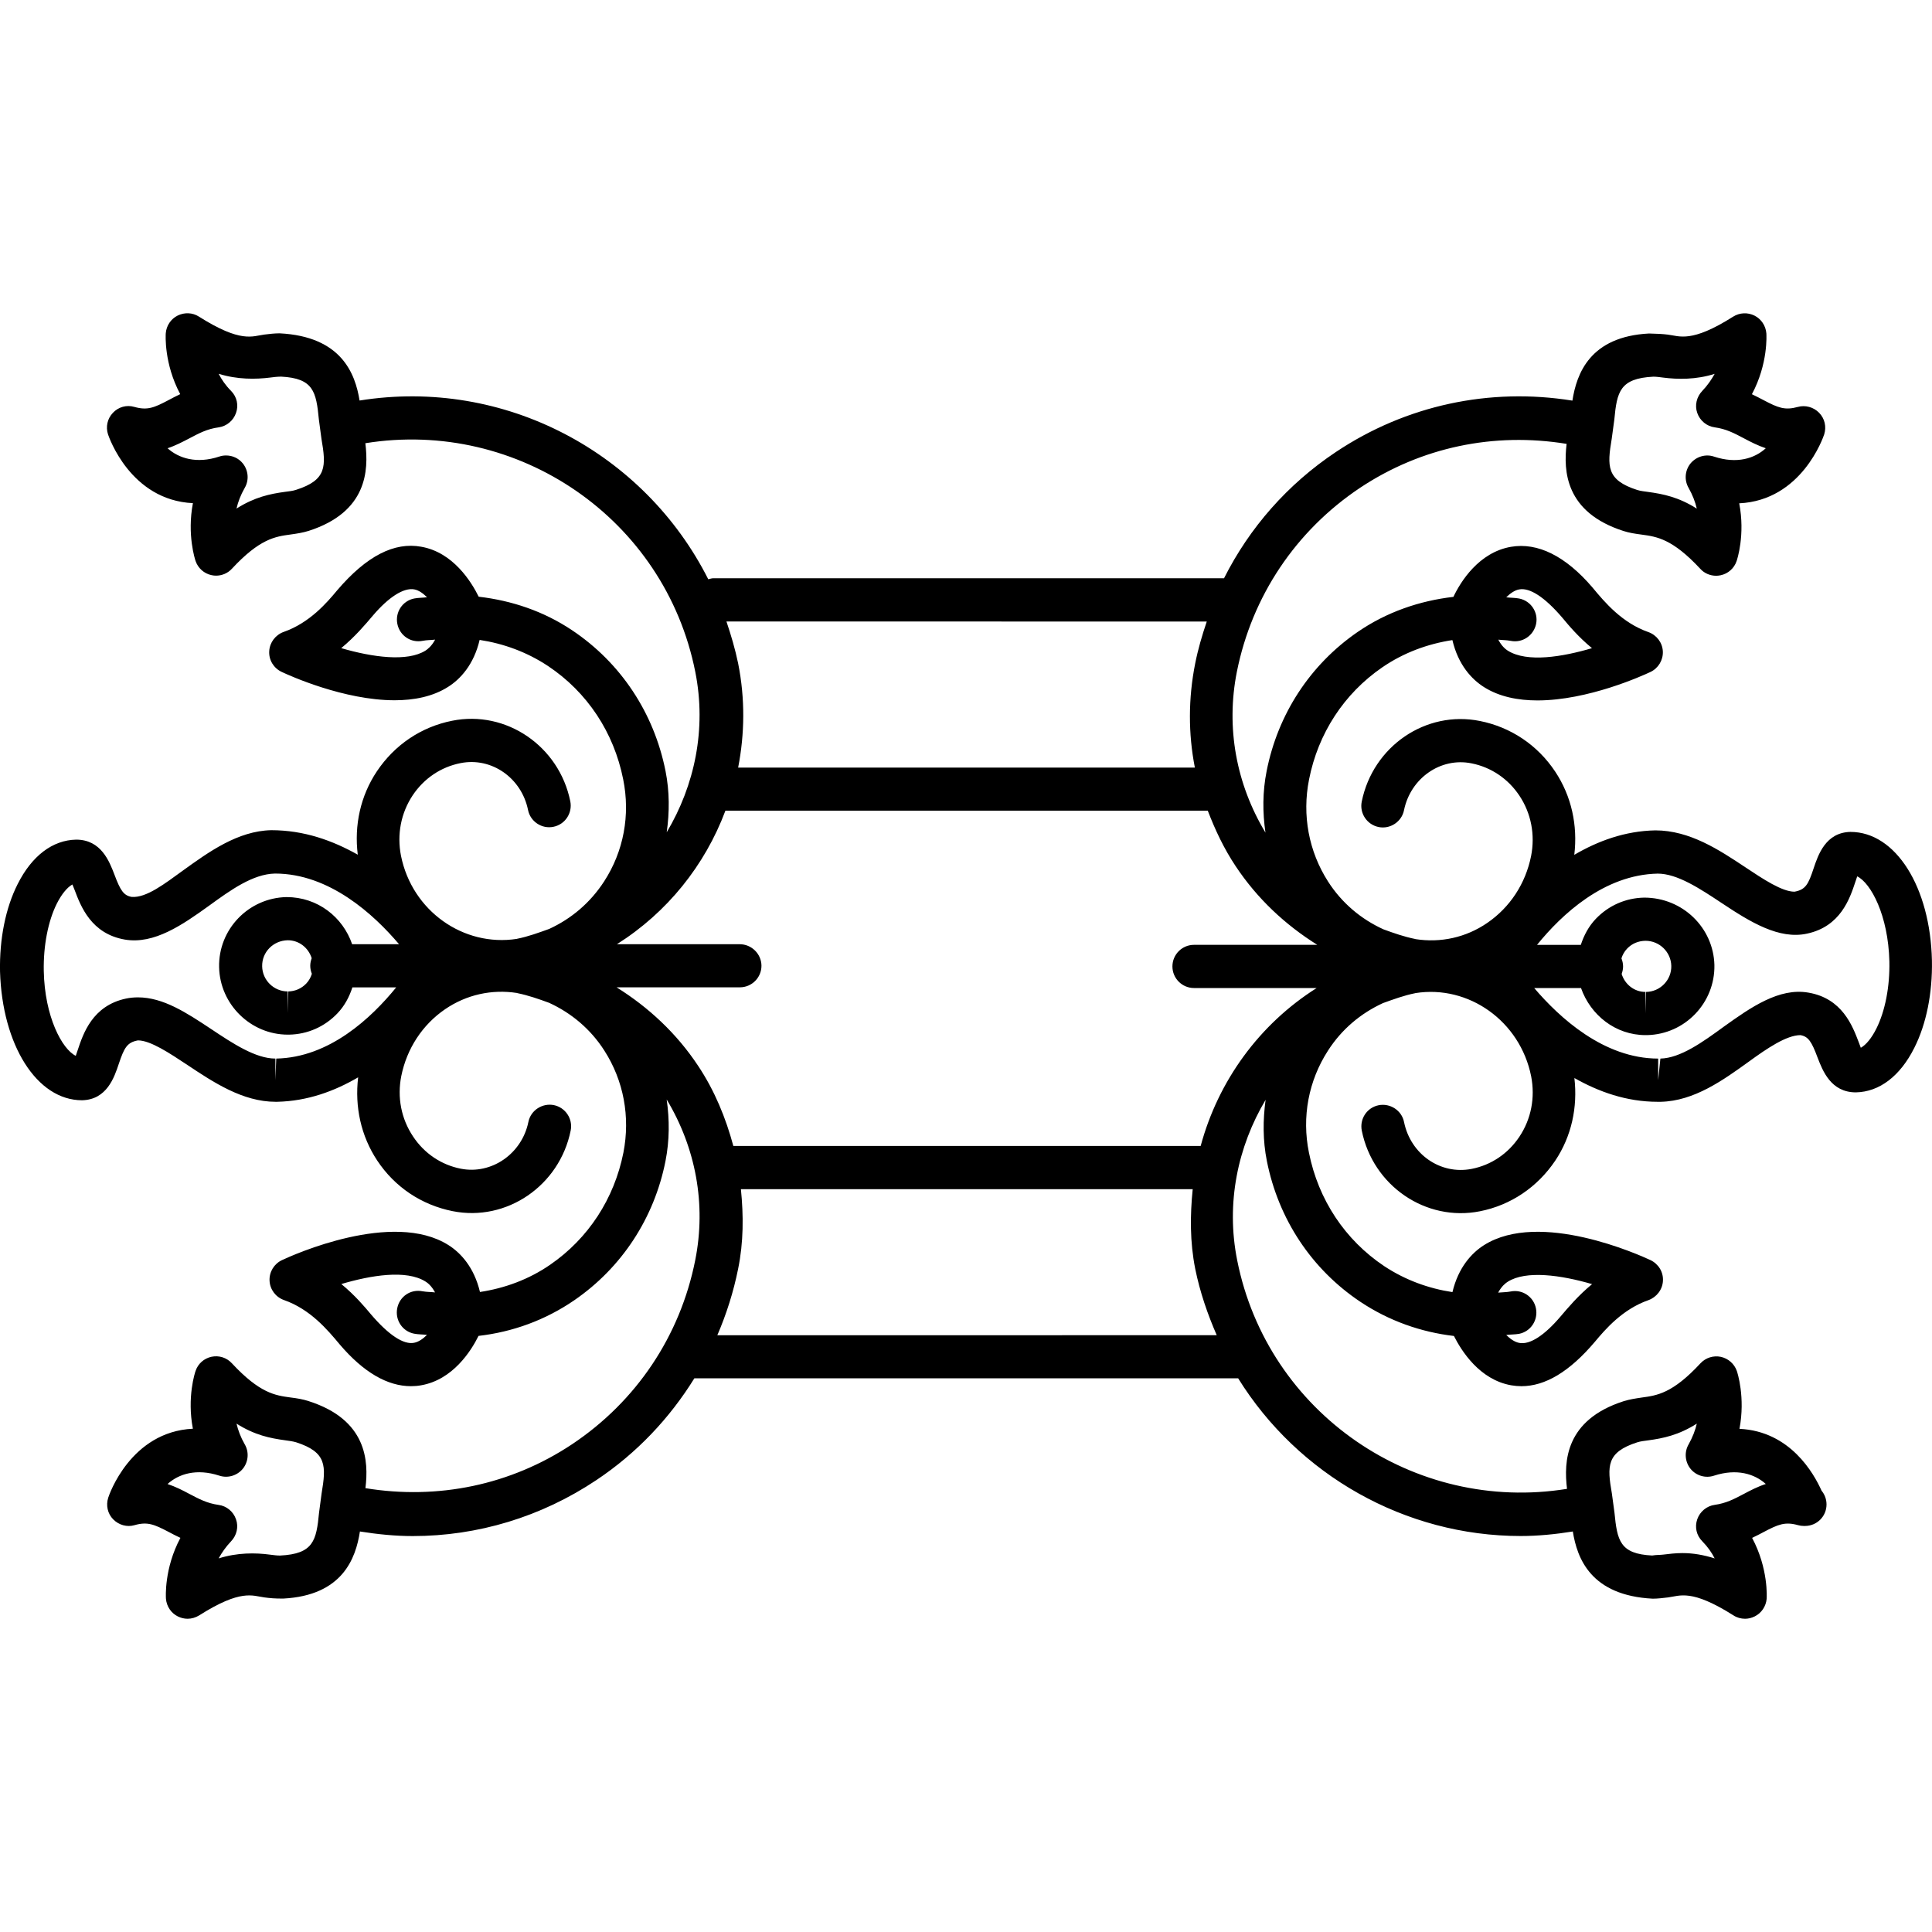<?xml version="1.0" encoding="iso-8859-1"?>
<!-- Generator: Adobe Illustrator 16.0.0, SVG Export Plug-In . SVG Version: 6.00 Build 0)  -->
<!DOCTYPE svg PUBLIC "-//W3C//DTD SVG 1.1//EN" "http://www.w3.org/Graphics/SVG/1.1/DTD/svg11.dtd">
<svg version="1.1" id="Capa_1" xmlns="http://www.w3.org/2000/svg" xmlns:xlink="http://www.w3.org/1999/xlink" x="0px" y="0px"
	 width="223.22px" height="223.22px" viewBox="0 0 223.22 223.22" style="enable-background:new 0 0 223.22 223.22;"
	 xml:space="preserve">
<g>
	<g>
		<path d="M9.477,127.122c2.874-0.061,3.732-2.661,4.25-4.214c0.624-1.851,0.95-2.472,2.213-2.703c1.428,0,3.605,1.443,5.711,2.838
			c2.987,1.99,6.388,4.256,10.185,4.256c0.024,0,0.167,0,0.191,0c3.517-0.079,6.622-1.23,9.353-2.825
			c-0.405,3.397,0.32,6.771,2.208,9.621c2.027,3.057,5.109,5.12,8.704,5.839c6.235,1.248,12.352-2.929,13.643-9.311
			c0.274-1.352-0.603-2.666-1.946-2.94c-1.327-0.262-2.673,0.597-2.941,1.948c-0.755,3.684-4.259,6.096-7.8,5.401
			c-2.253-0.438-4.223-1.76-5.52-3.721c-1.376-2.052-1.851-4.53-1.364-6.99c0.643-3.173,2.436-5.919,5.063-7.718
			c2.469-1.687,5.404-2.326,8.299-1.876c0.018,0,0.031,0.013,0.049,0.019c1.267,0.256,2.469,0.679,3.666,1.117
			c2.563,1.172,4.795,3.033,6.378,5.511c2.238,3.478,3.017,7.66,2.208,11.801c-1.06,5.328-4.053,9.913-8.455,12.946
			c-2.469,1.704-5.255,2.721-8.117,3.153c-0.682-2.874-2.247-4.542-3.653-5.425c-6.418-4.05-17.954,1.145-19.23,1.747
			c-0.913,0.433-1.479,1.37-1.428,2.381c0.049,1.011,0.709,1.888,1.668,2.229c3.033,1.06,5.027,3.429,6.455,5.146
			c2.731,3.197,5.492,4.805,8.217,4.805c0.387,0,0.798-0.031,1.178-0.104c3.657-0.64,5.764-3.958,6.628-5.706
			c3.918-0.45,7.703-1.808,11.076-4.128c5.48-3.77,9.222-9.487,10.525-16.076c0.472-2.387,0.472-4.773,0.137-7.111
			c3.361,5.59,4.588,12.111,3.297,18.572c-1.738,8.75-6.795,16.3-14.221,21.257c-7.103,4.726-15.521,6.448-23.882,5.078
			c0.387-3.147,0.167-7.903-6.555-10.054c-0.661-0.219-1.364-0.334-2.119-0.426c-1.738-0.237-3.529-0.475-6.759-3.951
			c-0.6-0.652-1.483-0.932-2.351-0.75c-0.861,0.184-1.559,0.798-1.839,1.633c-0.064,0.164-1.011,3.038-0.313,6.68
			c-7.188,0.347-9.682,7.642-9.782,7.971c-0.28,0.877-0.076,1.839,0.572,2.496c0.648,0.664,1.61,0.932,2.469,0.676
			c1.486-0.426,2.265-0.098,3.961,0.792c0.405,0.219,0.855,0.45,1.339,0.676c-1.888,3.525-1.684,6.856-1.671,7.039
			c0.076,0.87,0.588,1.65,1.367,2.034c0.368,0.182,0.743,0.273,1.136,0.273c0.459,0,0.917-0.134,1.339-0.39
			c4.844-3.075,6.171-2.253,7.539-2.076c0.624,0.079,1.148,0.14,2.17,0.134c6.845-0.359,8.379-4.634,8.86-7.752
			c2.034,0.323,4.071,0.53,6.104,0.53c7.502,0,14.845-2.21,21.224-6.473c4.652-3.105,8.455-7.137,11.311-11.752h62.832
			c6.917,11.155,19.266,18.219,32.638,18.219c1.984,0,4.019-0.201,6.028-0.524c0.499,3.118,2.082,7.398,9.23,7.764
			c0.597,0,1.17-0.078,1.772-0.146c1.382-0.177,2.686-1.005,7.557,2.076c0.396,0.262,0.877,0.39,1.34,0.39
			c0.377,0,0.755-0.092,1.12-0.273c0.779-0.384,1.303-1.17,1.376-2.034c0.013-0.183,0.207-3.507-1.681-7.039
			c0.487-0.22,0.92-0.457,1.34-0.676c1.687-0.89,2.466-1.212,3.97-0.792c0.207,0.061,0.438,0.092,0.67,0.092
			c0.049,0,0.098,0.006,0.122,0c1.395,0,2.496-1.114,2.496-2.484c0-0.615-0.219-1.163-0.572-1.59
			c-0.883-1.967-3.604-6.868-9.486-7.148c0.694-3.641-0.244-6.516-0.305-6.686c-0.292-0.828-0.986-1.443-1.852-1.632
			c-0.853-0.177-1.741,0.097-2.35,0.749c-3.222,3.477-5.018,3.714-6.76,3.951c-0.742,0.109-1.437,0.213-2.118,0.427
			c-6.76,2.174-6.918,6.978-6.54,10.126c-17.635,2.855-34.593-8.731-38.106-26.402c-1.327-6.631,0.073-13.146,3.282-18.548
			c-0.316,2.326-0.329,4.701,0.146,7.075c1.34,6.729,5.176,12.508,10.802,16.265c3.307,2.204,7.003,3.501,10.809,3.946
			c0.883,1.747,2.978,5.06,6.619,5.699c0.383,0.066,0.804,0.104,1.175,0.104c2.74,0,5.547-1.65,8.501-5.14
			c1.175-1.406,3.178-3.757,6.187-4.804c0.943-0.348,1.619-1.219,1.668-2.229c0.061-1.018-0.512-1.943-1.425-2.388
			c-1.291-0.603-12.793-5.803-19.242-1.741c-1.406,0.889-2.965,2.551-3.653,5.432c-2.765-0.42-5.456-1.395-7.885-3.002
			c-4.53-3.026-7.612-7.679-8.695-13.11c-0.841-4.128-0.049-8.312,2.204-11.794c1.583-2.467,3.787-4.309,6.351-5.487
			c1.2-0.429,2.424-0.886,3.715-1.142c0.012,0,0.024-0.012,0.036-0.012c6.15-0.972,12.087,3.236,13.366,9.6
			c0.48,2.472,0.012,4.938-1.358,6.996c-1.303,1.949-3.245,3.27-5.517,3.715c-3.629,0.706-7.052-1.711-7.807-5.407
			c-0.268-1.353-1.607-2.211-2.935-1.948c-1.364,0.273-2.217,1.589-1.948,2.94c1.29,6.382,7.41,10.553,13.651,9.311
			c3.55-0.7,6.631-2.776,8.695-5.84c1.894-2.831,2.606-6.181,2.217-9.554c2.812,1.59,6.016,2.746,9.621,2.746
			c0.023,0,0.341,0,0.353,0c3.873-0.085,7.222-2.509,10.206-4.658c2.07-1.504,4.311-3.032,5.931-3.045
			c0.925,0.158,1.303,0.762,1.984,2.588c0.585,1.511,1.535,4.025,4.421,4.025c2.729-0.049,5.127-1.882,6.759-5.146
			c1.389-2.746,2.107-6.336,2.034-10.083c-0.183-8.473-4.177-14.864-9.414-14.864c-2.874,0.061-3.732,2.661-4.256,4.214
			c-0.609,1.851-0.932,2.463-2.211,2.694c-1.431,0-3.604-1.44-5.699-2.837c-2.996-1.988-6.394-4.248-10.376-4.248l0,0
			c-3.531,0.07-6.637,1.23-9.365,2.826c0.408-3.398-0.316-6.771-2.21-9.621c-2.034-3.06-5.121-5.13-8.695-5.843
			c-6.26-1.261-12.361,2.932-13.652,9.311c-0.279,1.352,0.604,2.667,1.949,2.941c1.327,0.274,2.667-0.603,2.935-1.946
			c0.755-3.689,4.226-6.141,7.807-5.41c2.253,0.448,4.214,1.769,5.517,3.721c1.37,2.052,1.839,4.533,1.357,6.99
			c-0.639,3.176-2.43,5.919-5.06,7.721c-2.466,1.696-5.396,2.326-8.294,1.875c-0.024,0-0.036-0.012-0.049-0.019
			c-1.266-0.256-2.472-0.679-3.653-1.111c-2.581-1.172-4.811-3.041-6.394-5.511c-2.234-3.479-3.026-7.669-2.204-11.804
			c1.048-5.325,4.037-9.913,8.445-12.945c2.473-1.702,5.255-2.722,8.117-3.16c0.676,2.88,2.247,4.545,3.653,5.432
			c1.772,1.123,3.946,1.54,6.169,1.54c5.852,0,12.117-2.844,13.061-3.288c0.907-0.429,1.479-1.37,1.432-2.381
			c-0.049-1.011-0.719-1.888-1.669-2.226c-3.032-1.06-5.035-3.428-6.454-5.146c-3.13-3.665-6.352-5.236-9.427-4.707
			c-3.72,0.642-5.827,4.046-6.648,5.782c-3.91,0.454-7.697,1.744-11.059,4.052c-5.48,3.766-9.219,9.478-10.521,16.076
			c-0.476,2.387-0.476,4.773-0.135,7.112c-3.373-5.599-4.585-12.121-3.306-18.575c1.747-8.747,6.808-16.298,14.218-21.254
			c7.106-4.728,15.516-6.455,23.882-5.087c-0.378,3.148-0.152,7.903,6.558,10.062c0.664,0.219,1.377,0.325,2.132,0.423
			c1.723,0.237,3.525,0.475,6.759,3.955c0.463,0.518,1.145,0.798,1.826,0.798c0.152,0,0.354-0.019,0.524-0.058
			c0.853-0.18,1.559-0.798,1.839-1.632c0.061-0.161,1.011-3.038,0.305-6.68c7.222-0.341,9.706-7.636,9.815-7.955
			c0.28-0.88,0.073-1.839-0.585-2.506c-0.639-0.661-1.602-0.917-2.466-0.673c-1.498,0.411-2.277,0.095-3.958-0.792
			c-0.414-0.219-0.864-0.451-1.34-0.679c1.888-3.531,1.681-6.854,1.669-7.036c-0.073-0.87-0.585-1.65-1.364-2.043
			c-0.792-0.396-1.717-0.356-2.473,0.116c-4.841,3.069-6.192,2.241-7.55,2.076c-0.609-0.073-1.169-0.104-2.168-0.128
			c-6.832,0.354-8.366,4.637-8.854,7.755c-9.561-1.535-19.218,0.523-27.328,5.937c-5.59,3.729-9.98,8.747-12.921,14.584H82.434
			c-0.216,0-0.393,0.07-0.603,0.118C74.466,52.32,58.312,43.594,41.545,46.276c-0.505-3.117-2.092-7.401-9.237-7.764
			c-0.584,0-1.172,0.07-1.775,0.144c-1.367,0.177-2.682,1.005-7.551-2.077c-0.73-0.472-1.671-0.511-2.463-0.116
			c-0.779,0.39-1.297,1.169-1.367,2.043c-0.012,0.183-0.216,3.498,1.671,7.033c-0.487,0.225-0.922,0.463-1.339,0.682
			c-1.684,0.893-2.463,1.215-3.961,0.792c-0.892-0.262-1.839,0.006-2.469,0.673c-0.648,0.667-0.858,1.632-0.572,2.505
			c0.112,0.32,2.594,7.602,9.807,7.943c-0.697,3.641,0.25,6.515,0.308,6.686c0.286,0.828,0.983,1.452,1.845,1.632
			c0.167,0.04,0.356,0.058,0.523,0.058c0.679,0,1.352-0.28,1.827-0.798c3.23-3.479,5.021-3.717,6.759-3.955
			c0.755-0.104,1.44-0.21,2.119-0.423c6.759-2.177,6.929-6.978,6.543-10.126c17.646-2.844,34.598,8.729,38.115,26.399
			c1.328,6.634-0.079,13.152-3.297,18.551c0.329-2.326,0.335-4.701-0.137-7.076c-1.343-6.729-5.176-12.51-10.805-16.27
			c-3.289-2.201-6.979-3.429-10.781-3.87c-0.856-1.735-2.963-5.133-6.649-5.775c-3.09-0.561-6.29,1.041-9.7,5.033
			c-1.172,1.41-3.169,3.76-6.187,4.813c-0.941,0.338-1.614,1.215-1.666,2.226c-0.061,1.017,0.512,1.952,1.428,2.387
			c0.922,0.438,7.209,3.282,13.058,3.282c2.226,0,4.396-0.414,6.171-1.541c1.403-0.88,2.975-2.551,3.653-5.432
			c2.771,0.423,5.456,1.397,7.895,3.011c4.54,3.023,7.614,7.675,8.692,13.101c0.834,4.128,0.055,8.312-2.208,11.797
			c-1.595,2.457-3.784,4.308-6.348,5.486c-1.203,0.429-2.417,0.88-3.708,1.136c-0.012,0-0.021,0.006-0.033,0.012
			c-6.159,0.947-12.09-3.225-13.375-9.597c-0.484-2.463-0.012-4.938,1.354-6.996c1.303-1.946,3.255-3.267,5.523-3.715
			c3.599-0.718,7.048,1.721,7.8,5.41c0.268,1.349,1.604,2.226,2.938,1.946c1.352-0.274,2.213-1.589,1.946-2.941
			c-1.291-6.382-7.414-10.565-13.649-9.311c-3.568,0.703-6.646,2.78-8.699,5.843c-1.902,2.85-2.63,6.235-2.207,9.633
			c-2.904-1.635-6.205-2.831-9.995-2.831c-3.867,0.082-7.228,2.515-10.209,4.664c-2.082,1.504-4.226,3.182-5.928,3.044
			c-0.928-0.165-1.303-0.761-1.988-2.588c-0.582-1.51-1.528-4.028-4.415-4.028c-2.731,0.049-5.133,1.881-6.769,5.148
			c-1.388,2.743-2.106,6.33-2.03,10.09C0.255,120.734,4.25,127.122,9.477,127.122z M47.848,154.091
			c0.493,0.097,0.993,0.078,1.486,0.14c-0.457,0.45-0.962,0.815-1.498,0.913c-1.203,0.237-2.926-0.883-4.993-3.307
			c-0.706-0.846-1.836-2.186-3.407-3.482c3.392-1.005,7.496-1.693,9.728-0.286c0.225,0.134,0.7,0.493,1.099,1.254
			c-0.469-0.055-0.944-0.042-1.428-0.128c-1.403-0.286-2.67,0.609-2.938,1.949C45.622,152.513,46.496,153.829,47.848,154.091z
			 M37.155,172.565l-0.292,2.204c-0.313,3.222-0.636,4.769-4.509,4.957c-0.387,0-0.743-0.055-1.154-0.104
			c-1.671-0.226-3.778-0.25-5.937,0.433c0.362-0.664,0.831-1.34,1.434-1.974c0.648-0.676,0.892-1.662,0.569-2.551
			c-0.307-0.889-1.087-1.535-2.015-1.656c-1.322-0.183-2.262-0.688-3.374-1.272c-0.767-0.408-1.589-0.835-2.518-1.139
			c1.291-1.176,3.349-1.827,5.98-0.969c0.971,0.323,2.058,0.007,2.719-0.798c0.648-0.803,0.74-1.936,0.216-2.825
			c-0.466-0.81-0.764-1.619-0.947-2.387c2.095,1.327,3.867,1.687,5.624,1.925c0.438,0.061,0.868,0.115,1.26,0.23
			C37.779,167.785,37.685,169.375,37.155,172.565z M189.159,166.646c0.396-0.127,0.828-0.17,1.267-0.23
			c1.747-0.238,3.525-0.604,5.62-1.931c-0.177,0.768-0.487,1.571-0.943,2.387c-0.524,0.896-0.427,2.022,0.213,2.825
			c0.646,0.805,1.741,1.127,2.722,0.798c2.631-0.853,4.688-0.207,5.979,0.962c-0.938,0.305-1.754,0.731-2.521,1.139
			c-1.108,0.585-2.059,1.09-3.386,1.273c-0.92,0.127-1.699,0.773-2.01,1.656c-0.316,0.9-0.098,1.875,0.579,2.551
			c0.633,0.646,1.096,1.315,1.431,1.979c-1.291-0.408-2.503-0.615-3.727-0.615c-0.828,0-1.547,0.098-2.229,0.177
			c-0.384,0.049-0.743,0.018-1.267,0.104c-3.739-0.183-4.037-1.735-4.354-4.957l-0.299-2.204
			C185.682,169.386,185.596,167.792,189.159,166.646z M174.209,148.087c2.095-1.328,6.114-0.78,9.737,0.279
			c-1.614,1.328-2.789,2.734-3.654,3.751c-1.839,2.162-3.531,3.282-4.768,3.038c-0.536-0.104-1.035-0.462-1.498-0.913
			c0.5-0.066,0.999-0.048,1.486-0.134c1.352-0.268,2.216-1.583,1.948-2.941c-0.268-1.346-1.571-2.234-2.941-1.948
			c-0.469,0.092-0.956,0.079-1.425,0.128C173.503,148.586,173.978,148.227,174.209,148.087z M187.363,112.532
			c0.097-0.274,0.164-0.56,0.164-0.874c0-0.329-0.073-0.64-0.188-0.929c0.128-0.411,0.341-0.798,0.651-1.121
			c0.548-0.576,1.278-0.898,2.131-0.91c1.614,0,2.941,1.297,2.978,2.898c0.037,1.625-1.267,2.98-2.91,3.011l-0.067,2.487v-2.487
			C188.812,114.609,187.74,113.729,187.363,112.532z M190.126,119.595c0.019,0,0.146,0,0.159,0c4.384-0.085,7.879-3.72,7.794-8.104
			c-0.11-4.29-3.653-7.782-8.111-7.782l0,0c-2.144,0.04-4.116,0.911-5.59,2.451c-0.828,0.868-1.376,1.909-1.735,3.012h-5.06
			c2.861-3.529,7.757-8.111,13.944-8.236c2.265,0,4.883,1.732,7.41,3.41c3.3,2.195,6.619,4.235,9.853,3.522
			c3.86-0.828,4.932-4.04,5.571-5.967c0.073-0.192,0.14-0.43,0.219-0.648c1.584,0.779,3.587,4.515,3.715,9.828
			c0.061,2.911-0.487,5.73-1.498,7.754c-0.548,1.097-1.188,1.882-1.803,2.223c-0.085-0.22-0.164-0.45-0.243-0.651
			c-0.719-1.888-1.912-5.061-5.81-5.721c-3.373-0.594-6.648,1.695-9.736,3.906c-2.466,1.802-5.054,3.665-7.367,3.714l-0.256,2.497
			v-2.497c-6.284,0-11.411-4.737-14.322-8.15h5.407C183.77,117.288,186.656,119.595,190.126,119.595z M175.525,69.153
			c-0.499-0.1-0.998-0.073-1.498-0.143c0.463-0.448,0.975-0.822,1.511-0.911c1.205-0.219,2.929,0.874,4.999,3.303
			c0.7,0.85,1.826,2.189,3.397,3.486c-3.397,1.005-7.489,1.689-9.725,0.289c-0.231-0.146-0.706-0.505-1.096-1.272
			c0.463,0.055,0.938,0.042,1.425,0.137c1.358,0.28,2.661-0.612,2.941-1.958C177.753,70.736,176.876,69.421,175.525,69.153z
			 M186.217,50.685l0.299-2.208c0.305-3.212,0.633-4.758,4.506-4.956c0.378,0,0.743,0.055,1.145,0.106
			c1.675,0.216,3.8,0.25,5.943-0.433c-0.365,0.661-0.828,1.337-1.431,1.97c-0.652,0.676-0.896,1.666-0.579,2.552
			c0.311,0.892,1.09,1.534,2.021,1.659c1.315,0.18,2.266,0.685,3.374,1.272c0.767,0.405,1.595,0.834,2.521,1.142
			c-1.278,1.169-3.324,1.846-5.979,0.966c-0.975-0.332-2.058-0.006-2.722,0.797c-0.646,0.804-0.737,1.927-0.213,2.826
			c0.456,0.81,0.767,1.619,0.943,2.387c-2.095-1.328-3.873-1.69-5.62-1.927c-0.438-0.061-0.871-0.104-1.267-0.229
			C185.596,55.461,185.682,53.878,186.217,50.685z M34.211,56.594c-0.393,0.134-0.822,0.17-1.267,0.231
			c-1.75,0.237-3.522,0.605-5.617,1.934c0.173-0.768,0.481-1.571,0.947-2.387c0.524-0.898,0.426-2.022-0.216-2.826
			c-0.475-0.594-1.19-0.922-1.939-0.922c-0.268,0-0.524,0.037-0.779,0.125c-2.619,0.868-4.677,0.21-5.98-0.959
			c0.929-0.307,1.751-0.742,2.518-1.142c1.111-0.587,2.052-1.093,3.386-1.272c0.916-0.131,1.696-0.773,2.003-1.659
			c0.323-0.892,0.104-1.875-0.569-2.552c-0.636-0.639-1.096-1.315-1.434-1.976c2.158,0.673,4.29,0.643,5.955,0.433
			c0.387-0.052,0.725-0.095,1.26-0.107c3.748,0.192,4.052,1.745,4.363,4.957l0.295,2.208C37.685,53.866,37.779,55.456,34.211,56.594
			z M49.163,75.167c-2.095,1.321-6.104,0.779-9.74-0.283c1.61-1.328,2.795-2.743,3.653-3.754c1.842-2.162,3.562-3.243,4.771-3.036
			c0.536,0.095,1.029,0.46,1.492,0.911c-0.493,0.067-0.992,0.049-1.479,0.143c-1.358,0.268-2.22,1.583-1.952,2.932
			c0.268,1.346,1.547,2.238,2.938,1.958c0.478-0.095,0.959-0.082,1.428-0.137C49.869,74.667,49.394,75.014,49.163,75.167z
			 M82.878,154.273c1.054-2.447,1.87-5.011,2.405-7.678c0.63-3.075,0.63-6.156,0.32-9.201h52.2c-0.305,3.015-0.329,6.09,0.292,9.207
			c0.548,2.703,1.431,5.242,2.484,7.666L82.878,154.273L82.878,154.273z M139.428,71.811c-0.535,1.577-1.011,3.19-1.339,4.85
			c-0.804,4.034-0.804,8.098-0.037,12.023H85.284c0.755-3.873,0.819-7.934,0-12.035c-0.347-1.672-0.822-3.273-1.352-4.844
			L139.428,71.811L139.428,71.811z M85.454,109.092H71.279c5.8-3.663,10.16-9.091,12.534-15.427h55.731
			c0.853,2.226,1.875,4.396,3.228,6.421c2.484,3.742,5.724,6.765,9.426,9.079h-14.243c-1.382,0-2.496,1.117-2.496,2.494
			c0,1.379,1.12,2.496,2.496,2.496h14.17c-6.631,4.187-11.375,10.732-13.402,18.246H84.729c-0.874-3.239-2.152-6.375-4.064-9.249
			c-2.481-3.751-5.724-6.765-9.429-9.079h14.249c1.376,0,2.493-1.117,2.493-2.493C87.966,110.2,86.831,109.092,85.454,109.092z
			 M6.563,104.406c0.551-1.096,1.2-1.881,1.803-2.216c0.088,0.216,0.176,0.447,0.256,0.639c0.712,1.891,1.915,5.063,5.812,5.73
			c3.373,0.569,6.634-1.693,9.721-3.915c2.481-1.803,5.063-3.666,7.624-3.715c6.287,0,11.423,4.737,14.325,8.163h-5.419
			c-1.072-3.133-3.985-5.444-7.575-5.444c-4.384,0.085-7.895,3.721-7.794,8.105c0.091,4.29,3.653,7.788,7.937,7.788
			c0.012,0,0.131,0,0.143,0c2.137-0.036,4.116-0.913,5.587-2.457c0.828-0.865,1.376-1.906,1.732-3.005h5.063
			c-2.862,3.52-7.718,8.111-13.862,8.227l-0.098,2.497v-2.497c-2.277,0-4.896-1.724-7.419-3.409
			c-2.844-1.885-5.538-3.663-8.458-3.663c-0.472,0-0.929,0.042-1.4,0.143c-3.861,0.828-4.926,4.031-5.569,5.967
			c-0.063,0.183-0.137,0.42-0.219,0.646c-1.577-0.773-3.593-4.506-3.696-9.819C5.004,109.253,5.555,106.422,6.563,104.406z
			 M30.29,111.646c-0.037-1.625,1.267-2.98,2.962-3.011c1.309,0,2.387,0.88,2.761,2.076c-0.1,0.274-0.167,0.561-0.167,0.874
			c0,0.329,0.073,0.643,0.186,0.929c-0.131,0.411-0.335,0.798-0.648,1.123c-0.548,0.572-1.279,0.896-2.07,0.911l-0.067,2.494v-2.494
			C31.641,114.548,30.314,113.25,30.29,111.646z"/>
	</g>
</g>
<g>
</g>
<g>
</g>
<g>
</g>
<g>
</g>
<g>
</g>
<g>
</g>
<g>
</g>
<g>
</g>
<g>
</g>
<g>
</g>
<g>
</g>
<g>
</g>
<g>
</g>
<g>
</g>
<g>
</g>
</svg>
